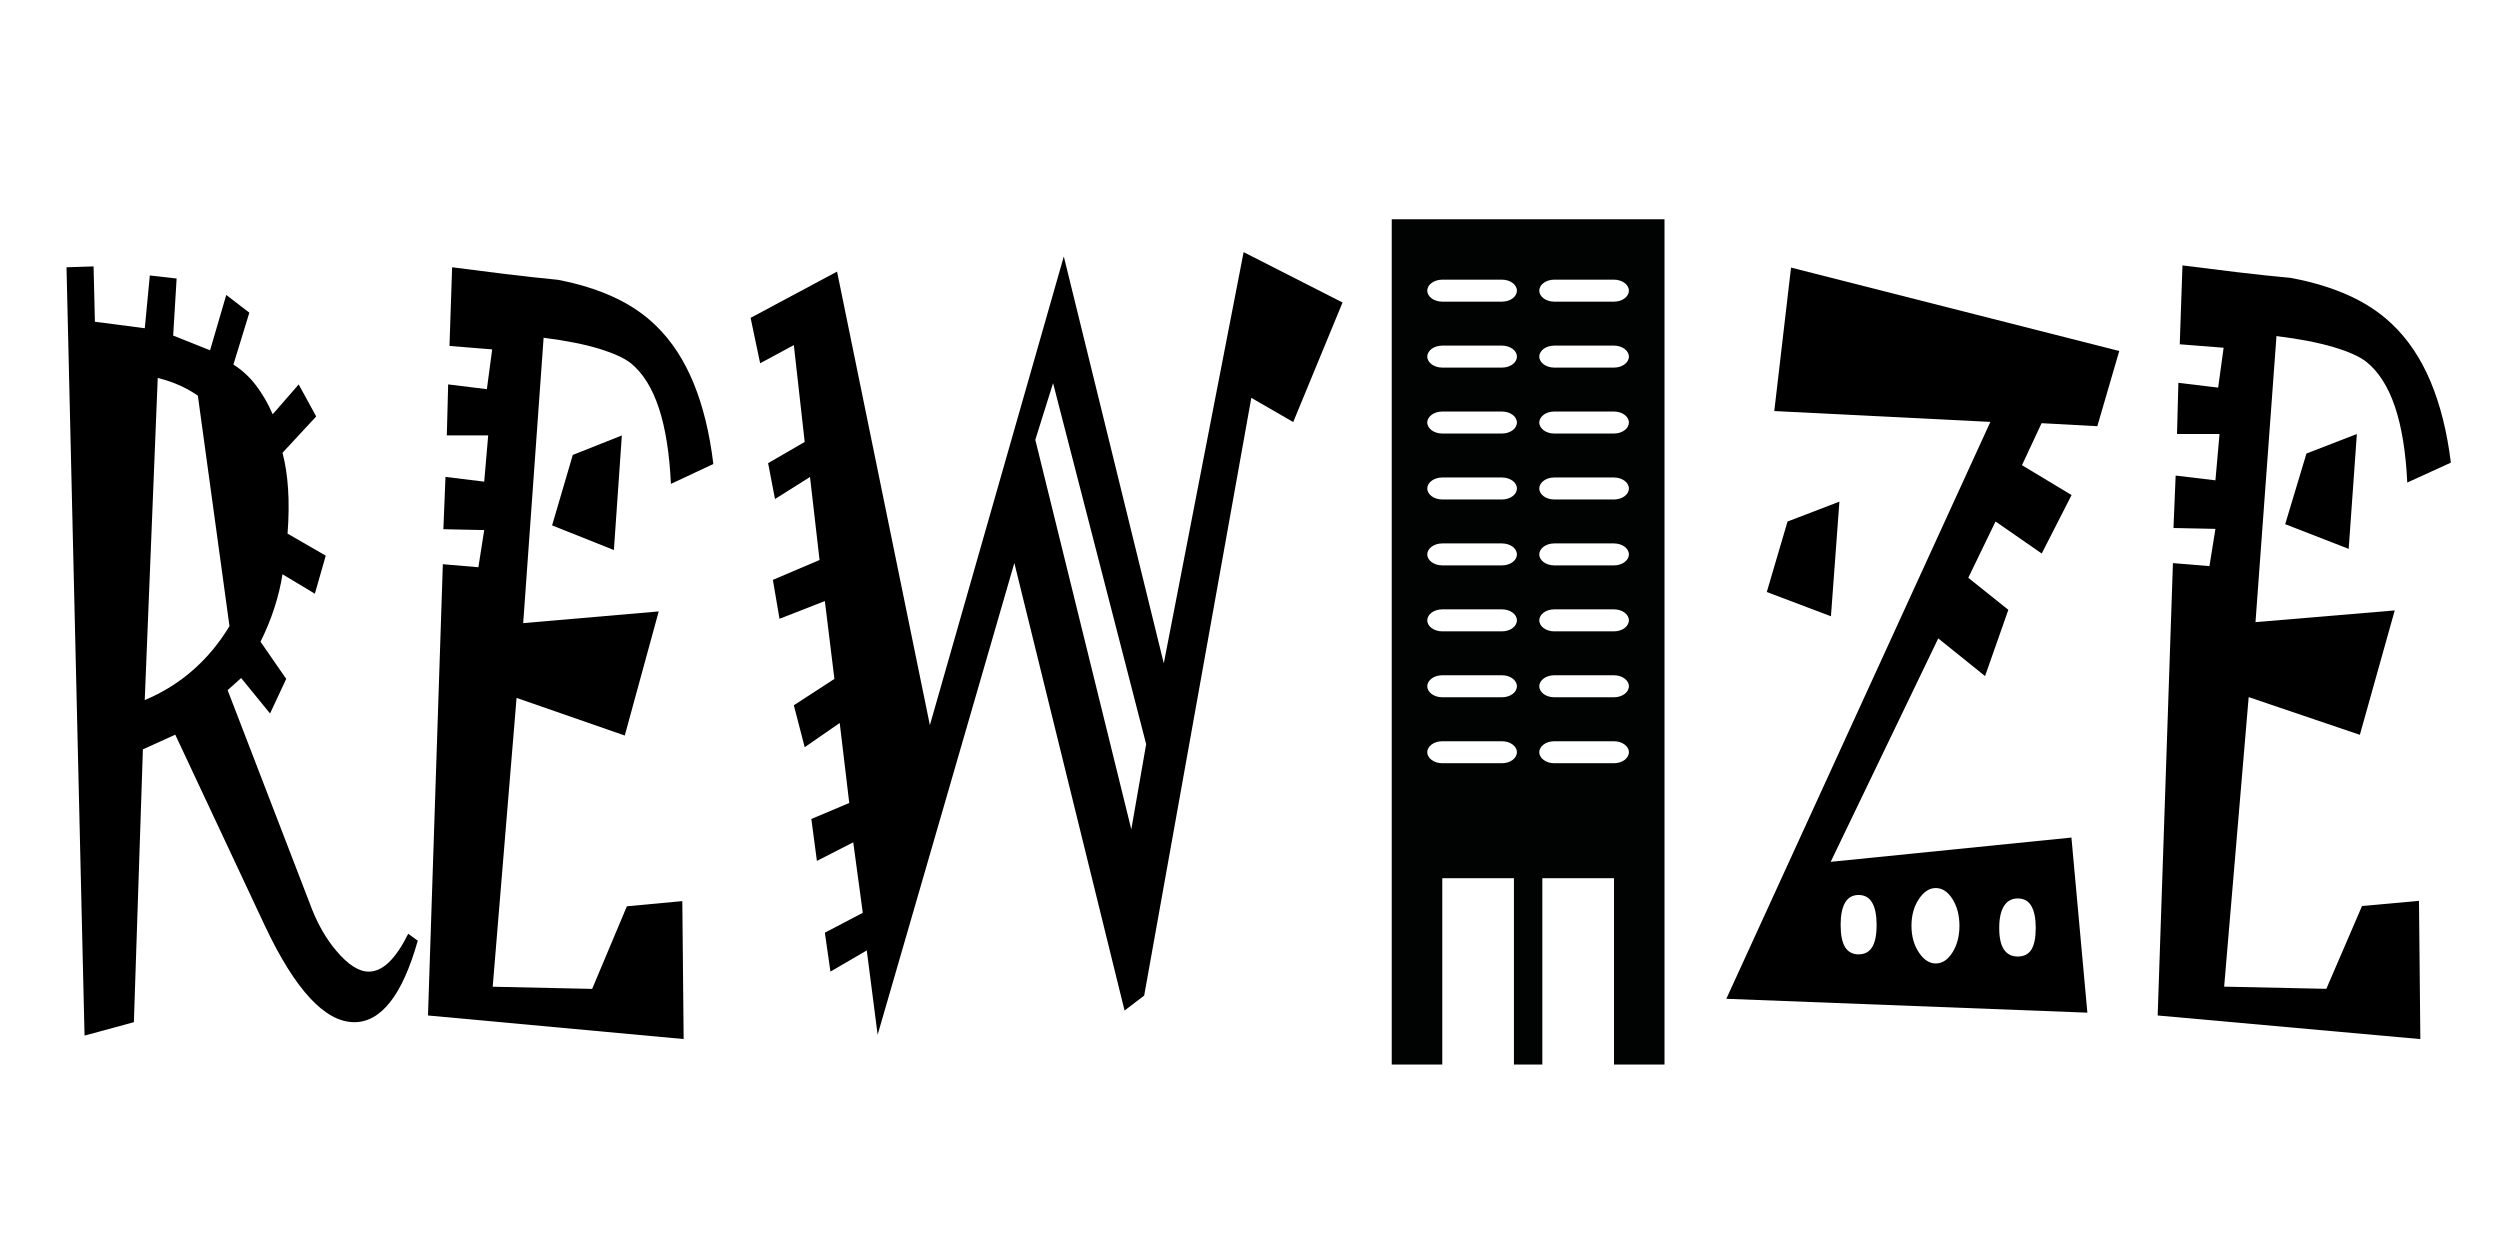 <?xml version="1.0" encoding="utf-8"?>
<!-- Generator: Adobe Illustrator 15.0.0, SVG Export Plug-In . SVG Version: 6.00 Build 0)  -->
<!DOCTYPE svg PUBLIC "-//W3C//DTD SVG 1.1//EN" "http://www.w3.org/Graphics/SVG/1.1/DTD/svg11.dtd">
<svg version="1.1" id="Layer_1" xmlns="http://www.w3.org/2000/svg" xmlns:xlink="http://www.w3.org/1999/xlink" x="0px" y="0px"
	 width="864px" height="432px" viewBox="0 0 864 432" style="enable-background:new 0 0 864 432;" xml:space="preserve">
<g>
	<path style="fill:#010202;" d="M480.985,75.775v292.129h17.467v-64.406h24.76v64.406h9.819v-64.406h24.771v64.406h17.45V75.775
		H480.985z M519.086,263.771h-20.634c-2.859,0-5.179-1.705-5.179-3.807c0-2.091,2.319-3.787,5.179-3.787h20.634
		c2.856,0,5.157,1.696,5.157,3.787C524.243,262.066,521.942,263.771,519.086,263.771z M519.086,240.974h-20.634
		c-2.859,0-5.179-1.697-5.179-3.796c0-2.1,2.319-3.805,5.179-3.805h20.634c2.856,0,5.157,1.705,5.157,3.805
		C524.243,239.28,521.942,240.974,519.086,240.974z M519.086,218.197h-20.634c-2.859,0-5.179-1.7-5.179-3.806
		c0-2.102,2.319-3.8,5.179-3.8h20.634c2.856,0,5.157,1.698,5.157,3.8C524.243,216.498,521.942,218.197,519.086,218.197z
		 M519.086,195.398h-20.634c-2.859,0-5.179-1.698-5.179-3.795c0-2.101,2.319-3.794,5.179-3.794h20.634
		c2.856,0,5.157,1.698,5.157,3.794C524.243,193.7,521.942,195.398,519.086,195.398z M519.086,172.62h-20.634
		c-2.859,0-5.179-1.697-5.179-3.799s2.319-3.8,5.179-3.8h20.634c2.856,0,5.157,1.707,5.157,3.8
		C524.243,170.922,521.942,172.62,519.086,172.62z M519.086,149.827h-20.634c-2.859,0-5.179-1.697-5.179-3.8
		c0-2.097,2.319-3.799,5.179-3.799h20.634c2.856,0,5.157,1.702,5.157,3.799C524.243,148.13,521.942,149.827,519.086,149.827z
		 M519.086,127.041h-20.634c-2.859,0-5.179-1.705-5.179-3.796c0-2.106,2.319-3.798,5.179-3.798h20.634
		c2.856,0,5.157,1.702,5.157,3.798C524.243,125.336,521.942,127.041,519.086,127.041z M519.086,104.248h-20.634
		c-2.859,0-5.179-1.702-5.179-3.795c0-2.106,2.319-3.8,5.179-3.8h20.634c2.856,0,5.157,1.703,5.157,3.8
		C524.243,102.554,521.942,104.248,519.086,104.248z M557.802,263.771h-20.67c-2.835,0-5.149-1.705-5.149-3.807
		c0-2.091,2.314-3.787,5.149-3.787h20.67c2.828,0,5.144,1.696,5.144,3.787C562.945,262.066,560.63,263.771,557.802,263.771z
		 M557.802,240.974h-20.67c-2.835,0-5.149-1.697-5.149-3.796c0-2.1,2.314-3.805,5.149-3.805h20.67c2.828,0,5.144,1.705,5.144,3.805
		C562.945,239.28,560.63,240.974,557.802,240.974z M557.802,218.197h-20.67c-2.835,0-5.149-1.7-5.149-3.806
		c0-2.102,2.314-3.8,5.149-3.8h20.67c2.828,0,5.144,1.698,5.144,3.8C562.945,216.498,560.63,218.197,557.802,218.197z
		 M557.802,195.398h-20.67c-2.835,0-5.149-1.698-5.149-3.795c0-2.101,2.314-3.794,5.149-3.794h20.67
		c2.828,0,5.144,1.698,5.144,3.794C562.945,193.7,560.63,195.398,557.802,195.398z M557.802,172.62h-20.67
		c-2.835,0-5.149-1.697-5.149-3.799s2.314-3.8,5.149-3.8h20.67c2.828,0,5.144,1.707,5.144,3.8
		C562.945,170.922,560.63,172.62,557.802,172.62z M557.802,149.827h-20.67c-2.835,0-5.149-1.697-5.149-3.8
		c0-2.097,2.314-3.799,5.149-3.799h20.67c2.828,0,5.144,1.702,5.144,3.799C562.945,148.13,560.63,149.827,557.802,149.827z
		 M557.802,127.041h-20.67c-2.835,0-5.149-1.705-5.149-3.796c0-2.106,2.314-3.798,5.149-3.798h20.67
		c2.828,0,5.144,1.702,5.144,3.798C562.945,125.336,560.63,127.041,557.802,127.041z M557.802,104.248h-20.67
		c-2.835,0-5.149-1.702-5.149-3.795c0-2.106,2.314-3.8,5.149-3.8h20.67c2.828,0,5.144,1.703,5.144,3.8
		C562.945,102.554,560.63,104.248,557.802,104.248z"/>
	<g>
		<path d="M144.383,325.102c-2.69,9.488-5.868,16.556-9.535,21.2c-3.669,4.646-7.795,6.967-12.379,6.967
			c-5.075,0-10.195-2.788-15.361-8.368c-5.167-5.577-10.378-13.945-15.634-25.104L60.57,253.899l-11.188,5.08l-3.116,94.289
			L29.218,357.9L22.985,92.368l9.354-0.299l0.458,19.126l17.241,2.242l1.743-18.23l9.263,1.046l-1.193,19.725l12.749,5.081
			l5.594-19.127l7.978,6.127l-5.502,17.931c2.996,1.894,5.609,4.31,7.841,7.247c2.231,2.939,4.143,6.253,5.732,9.937l8.985-10.311
			l6.049,11.058l-11.642,12.552c0.978,3.687,1.62,7.871,1.926,12.552c0.305,4.684,0.243,9.813-0.184,15.391l13.198,7.621
			l-3.758,13.15l-11.182-6.725c-0.612,3.885-1.558,7.796-2.841,11.73c-1.283,3.936-2.873,7.795-4.766,11.581l8.891,12.851
			l-5.591,11.954l-9.99-12.253l-4.674,4.184l29.238,75.909c1.038,2.592,2.246,5.081,3.621,7.472c1.375,2.391,2.947,4.633,4.72,6.725
			c2.016,2.391,3.956,4.184,5.82,5.379c1.863,1.195,3.65,1.793,5.362,1.793c2.443,0,4.796-1.102,7.058-3.311
			c2.26-2.206,4.459-5.461,6.599-9.764L144.383,325.102z M79.308,216.393L68.38,136.748c-1.837-1.293-3.904-2.466-6.2-3.512
			c-2.295-1.046-4.851-1.917-7.666-2.615l-4.491,111.324c6.181-2.59,11.719-6.026,16.616-10.311
			C71.534,227.353,75.757,222.271,79.308,216.393z"/>
		<path d="M246.532,160.357l-14.665,6.874c-0.49-10.558-1.879-19.3-4.17-26.225c-2.291-6.923-5.515-12.078-9.669-15.466
			c-2.261-1.793-5.912-3.46-10.953-5.006c-5.041-1.543-11.443-2.813-19.202-3.811l-7.057,98.623l46.835-4.035l-11.731,42.886
			l-37.396-13l-8.249,99.817l34.371,0.747l12.007-28.55l19.156-1.784l0.458,47.668l-88.355-8.145l5.133-155.958l12.282,1.046
			l2.017-12.846l-14.115-0.299l0.733-18.076l13.382,1.644l1.375-15.984h-14.298l0.458-17.628l13.382,1.644l1.833-13.745
			l-14.756-1.193l0.917-27.188c6.049,0.798,12.128,1.569,18.239,2.316c6.109,0.747,12.22,1.419,18.331,2.017
			c7.271,1.396,13.748,3.414,19.431,6.052c5.683,2.641,10.541,5.954,14.573,9.937c5.316,5.181,9.608,11.756,12.877,19.725
			C242.972,140.386,245.249,149.699,246.532,160.357z M214.911,150.495l-2.75,39.599l-21.356-8.518l7.149-24.356L214.911,150.495z"
			/>
		<path d="M463.984,104.546l-17.048,41.317l-14.482-8.368l-37.028,206.584l-6.783,5.155l-38.087-154.658l-47.244,163.025
			l-3.758-29.138l-12.557,7.321l-1.925-13.448l13.107-6.873l-3.3-24.357l-12.557,6.426l-1.925-14.494l13.106-5.529l-3.299-27.645
			l-12.099,8.368l-3.758-14.494l14.023-9.115l-3.3-26.897l-15.673,6.126l-2.292-13.448l16.131-6.874l-3.3-28.69l-12.098,7.621
			l-2.383-12.403l12.648-7.322l-3.758-33.472l-11.64,6.276l-3.3-15.69l29.88-15.989l32.079,156.75l46.286-161.98l34.554,140.612
			l27.588-142.106L463.984,104.546z M396.113,257.187l-32.171-124.772l-6.141,19.575l33.179,134.634L396.113,257.187z"/>
	</g>
	<g>
		<path d="M732.413,121.311l-7.58,25.989l-19.259-1.048l-6.78,14.516l17.14,10.327l-10.313,20.201l-15.962-11.073l-9.417,19.453
			l13.844,11.075l-8.052,22.895l-16.176-13.018l-37.173,77.217l83.201-8.389l5.509,60.518l-124.777-4.793l91.252-199.378
			l-74.678-3.745l5.791-49.583L732.413,121.311z M635.699,173.365l-2.925,39.621l-22.172-8.389l7.17-24.358L635.699,173.365z
			 M648.554,319.641c0-3.395-0.518-5.967-1.554-7.715c-1.036-1.746-2.59-2.621-4.661-2.621c-2.072,0-3.626,0.875-4.662,2.621
			c-1.036,1.748-1.554,4.32-1.554,7.715c0,3.496,0.518,6.066,1.554,7.714c1.036,1.648,2.59,2.472,4.662,2.472
			c2.071,0,3.625-0.823,4.661-2.472C648.036,325.707,648.554,323.137,648.554,319.641z M677.182,319.94
			c0-3.596-0.801-6.666-2.401-9.213s-3.531-3.819-5.791-3.819c-2.198,0-4.144,1.272-5.839,3.819s-2.543,5.617-2.543,9.213
			c0,3.595,0.848,6.665,2.543,9.212s3.641,3.82,5.839,3.82c2.26,0,4.19-1.273,5.791-3.82S677.182,323.535,677.182,319.94z
			 M703.55,320.688c0-3.295-0.503-5.815-1.507-7.564c-1.005-1.746-2.575-2.621-4.708-2.621c-2.072,0-3.658,0.875-4.756,2.621
			c-1.1,1.749-1.648,4.27-1.648,7.564c0,3.396,0.549,5.894,1.648,7.49c1.098,1.599,2.684,2.396,4.756,2.396
			c2.133,0,3.703-0.798,4.708-2.396C703.047,326.582,703.55,324.085,703.55,320.688z"/>
		<path d="M847.02,159.883l-15.067,6.891c-0.503-10.584-1.931-19.347-4.285-26.289c-2.354-6.94-5.666-12.108-9.935-15.504
			c-2.323-1.798-6.074-3.469-11.254-5.018c-5.179-1.547-11.756-2.821-19.729-3.82l-7.251,98.865l48.121-4.044l-12.054,42.992
			l-38.422-13.032l-8.476,100.063l35.314,0.749l12.336-28.62l19.683-1.788l0.471,47.784l-90.781-8.164l5.273-156.342l12.619,1.048
			l2.071-12.877l-14.502-0.3l0.753-18.121l13.749,1.648l1.413-16.023h-14.691l0.472-17.671l13.749,1.648l1.883-13.779l-15.161-1.196
			l0.941-27.256c6.216,0.801,12.462,1.573,18.74,2.322c6.277,0.749,12.556,1.423,18.834,2.022
			c7.471,1.399,14.126,3.422,19.965,6.067c5.839,2.647,10.829,5.968,14.973,9.961c5.462,5.193,9.872,11.785,13.231,19.773
			C843.361,139.862,845.701,149.199,847.02,159.883z M814.53,149.997l-2.825,39.696l-21.941-8.538l7.345-24.417L814.53,149.997z"/>
	</g>
</g>
</svg>
